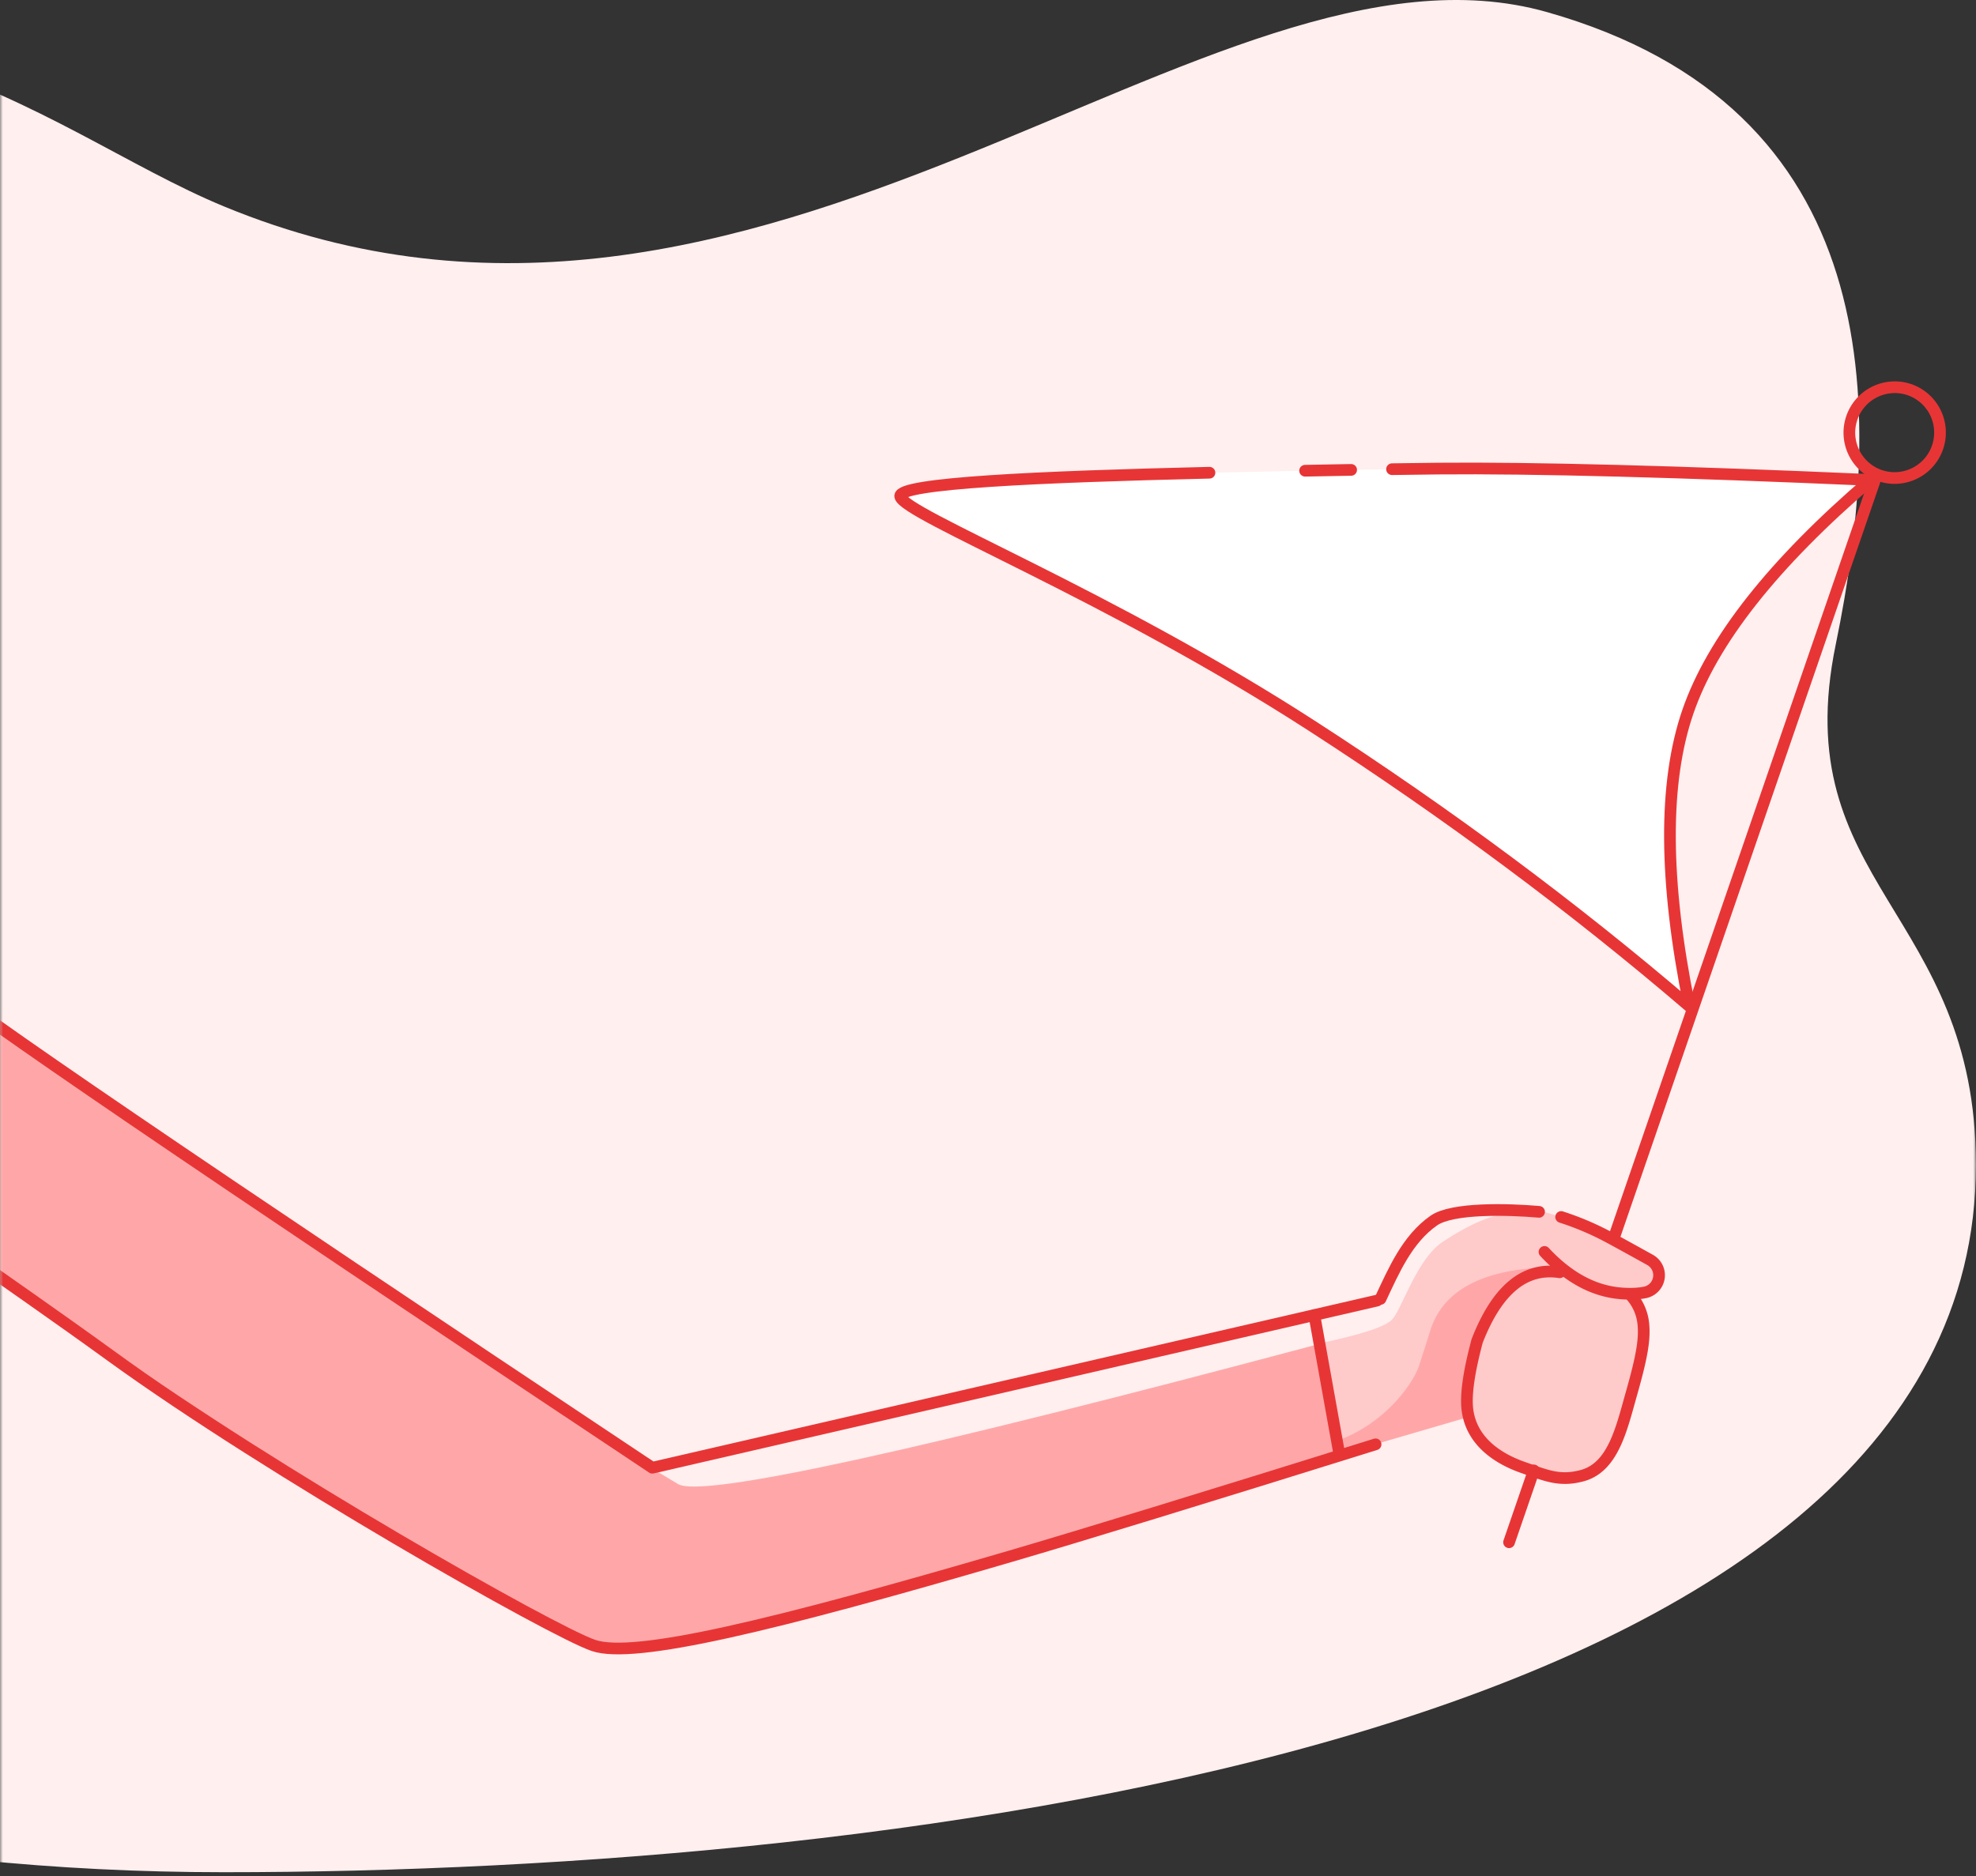 <svg width="338" height="321" xmlns="http://www.w3.org/2000/svg" xmlns:xlink="http://www.w3.org/1999/xlink"><rect width="100%" height="100%" fill="#333333" stroke="none"/><defs><path id="a" d="M0 0h338v360H0z"/></defs><g transform="translate(0 -34)" fill="none" fill-rule="evenodd"><mask id="b" fill="#fff"><use xlink:href="#a"/></mask><path d="M-185.25 252.207c19.902 55.813 107.246 102.11 223.516 102.11s299.723-22.9 299.723-120.99c0-43.484-32.442-48.029-23.98-89.067 8.462-41.038 8.462-91.823-49.423-108.2-57.886-16.377-133.96 71.444-226.32 33.238C6.365 56.1-24.954 22.995-110.212 46.286c-85.258 23.29-94.938 150.109-75.037 205.921z" fill="#FFEFEF" mask="url(#b)"/><g mask="url(#b)"><path d="M225.33 259.45l4.077 22.683L268 251.765c3.254 2.359 5.934 3.538 8.04 3.538 3.158 0 7.64.462 7.64-1.538s1.795-2.824-1.014-4.291c-2.81-1.468-15.906-8.462-21.033-8.462-5.126 0-13.368-.884-15.857 1.112-1.66 1.33-4.983 6.148-9.97 14.455l-10.476 2.872z" fill="#FFCACA"/><path d="M266.888 250.796c-12.558-.045-19.973 3.581-22.247 10.877a470.693 470.693 0 0 1-1.906 5.979c-.953 2.919-5.671 9.795-13.825 12.776-.758.277-.446 1.026.936 2.247l22.492-6.568c-.973-.339-1.346-2.152-1.12-5.438.2-2.892 1.276-8.34 2.534-10.573 1.18-2.094 5.559-5.194 13.136-9.3z" fill="#FFA7A8"/><path d="M225.456 263.888c7.315-1.523 11.544-2.905 12.686-4.147 1.713-1.863 4.201-10.397 8.73-13.343 4.529-2.945 8.642-4.914 12.699-4.914h-12.699l-3.963 3.985-4.767 6.256-2.233 4.7-10.453 2.578v4.885z" fill="#FFEFEF"/><path d="M236.136 256.23c2.279-4.852 4.583-10.244 9.126-13.407 3.145-2.19 12.578-1.964 18-1.49" stroke="#E73536" stroke-width="2" stroke-linecap="round" stroke-linejoin="round"/><path d="M279.1 255.79a8.517 8.517 0 0 1 1.998 4.726c.267 2.661-.267 5.686-1.998 11.783-1.732 6.096-3.127 12.751-8.498 14.179-3.817 1.014-6.117-.017-10.135-1.428-4.019-1.41-8.74-4.295-9.457-9.829-.325-2.5.228-6.432 1.659-11.796 3.408-8.744 8.113-12.661 14.117-11.752" fill="#FFCACA"/><path d="M279.1 255.79a8.517 8.517 0 0 1 1.998 4.726c.267 2.661-.267 5.686-1.998 11.783-1.732 6.096-3.127 12.751-8.498 14.179-3.817 1.014-6.117-.017-10.135-1.428-4.019-1.41-8.74-4.295-9.457-9.829-.325-2.5.228-6.432 1.659-11.796 3.408-8.744 8.113-12.661 14.117-11.752" stroke="#E73536" stroke-width="2" stroke-linecap="round" stroke-linejoin="round"/><path d="M267.04 242.217a48.612 48.612 0 0 1 7.973 3.364c1.065.562 3.475 1.887 7.232 3.973a3 3 0 0 1-.856 5.562c-1.108.227-2.424.287-3.946.18-4.738-.33-9.156-2.698-13.254-7.102" stroke="#E73536" stroke-width="2" stroke-linecap="round" stroke-linejoin="round"/><g stroke-linecap="round" stroke-linejoin="round" stroke="#E73536" stroke-width="2"><path d="M320.638 116.323l-44.391 128.922m-13.885 40.326l-4.233 12.292M321.59 115.376a7.772 7.772 0 1 1 5.061-14.697 7.772 7.772 0 0 1-5.06 14.697z"/></g><g><path d="M225.749 263.91l4.097 18.772c-75.928 22.723-116.853 33.93-122.776 33.619-2.845-.15-26.55-9.015-44.886-21.705-13.217-9.148-39.813-27.406-79.789-54.775l6.906-38.435c59.258 42.778 101.487 71.62 126.69 86.526 4.097 2.424 40.684-5.577 109.758-24.002z" fill="#FFA7A8"/><path d="M235.296 281.111c-29.644 9.257-50.423 15.63-62.337 19.117-40.967 11.992-64.48 17.63-71.42 15.298C94.6 313.194 46.137 285.67 19 266c-19.506-14.14-34.797-23.941-41.02-30.28" stroke="#E73536" stroke-width="2" stroke-linecap="round" stroke-linejoin="round"/><path d="M235.553 256.515L111.58 285.114C33.884 233.422-6.78 205.705-10.413 201.963" stroke="#E73536" stroke-width="2" stroke-linecap="round" stroke-linejoin="round"/></g><g><path d="M320 116.114c-16.675 14.294-27.103 27.512-31.283 39.653-4.18 12.14-4.09 28.945.271 50.411-19.866-17.012-41.388-33.007-64.565-47.986-34.766-22.468-69.842-36.19-70.44-39.264-.599-3.075 43.57-3.968 84.127-4.655 27.037-.458 54.334.155 81.89 1.841z" fill="#FFF"/><path d="M223.241 114.536c2.62-.049 5.249-.096 7.874-.143m6.995-.12c2.597-.044 5.196-.078 7.798-.102 16.324-.152 41.021.495 74.092 1.943-16.675 14.294-27.103 27.512-31.283 39.653-4.18 12.14-4.09 28.945.271 50.411-19.866-17.012-41.388-33.007-64.565-47.986-34.766-22.468-69.842-36.19-70.44-39.264-.445-2.283 23.79-3.363 52.9-4.05" stroke="#E73536" stroke-width="2" stroke-linecap="round" stroke-linejoin="round"/></g><path d="M224.822 259L229 282.258" stroke="#E73536" stroke-width="2" stroke-linecap="round" stroke-linejoin="round"/></g></g></svg>